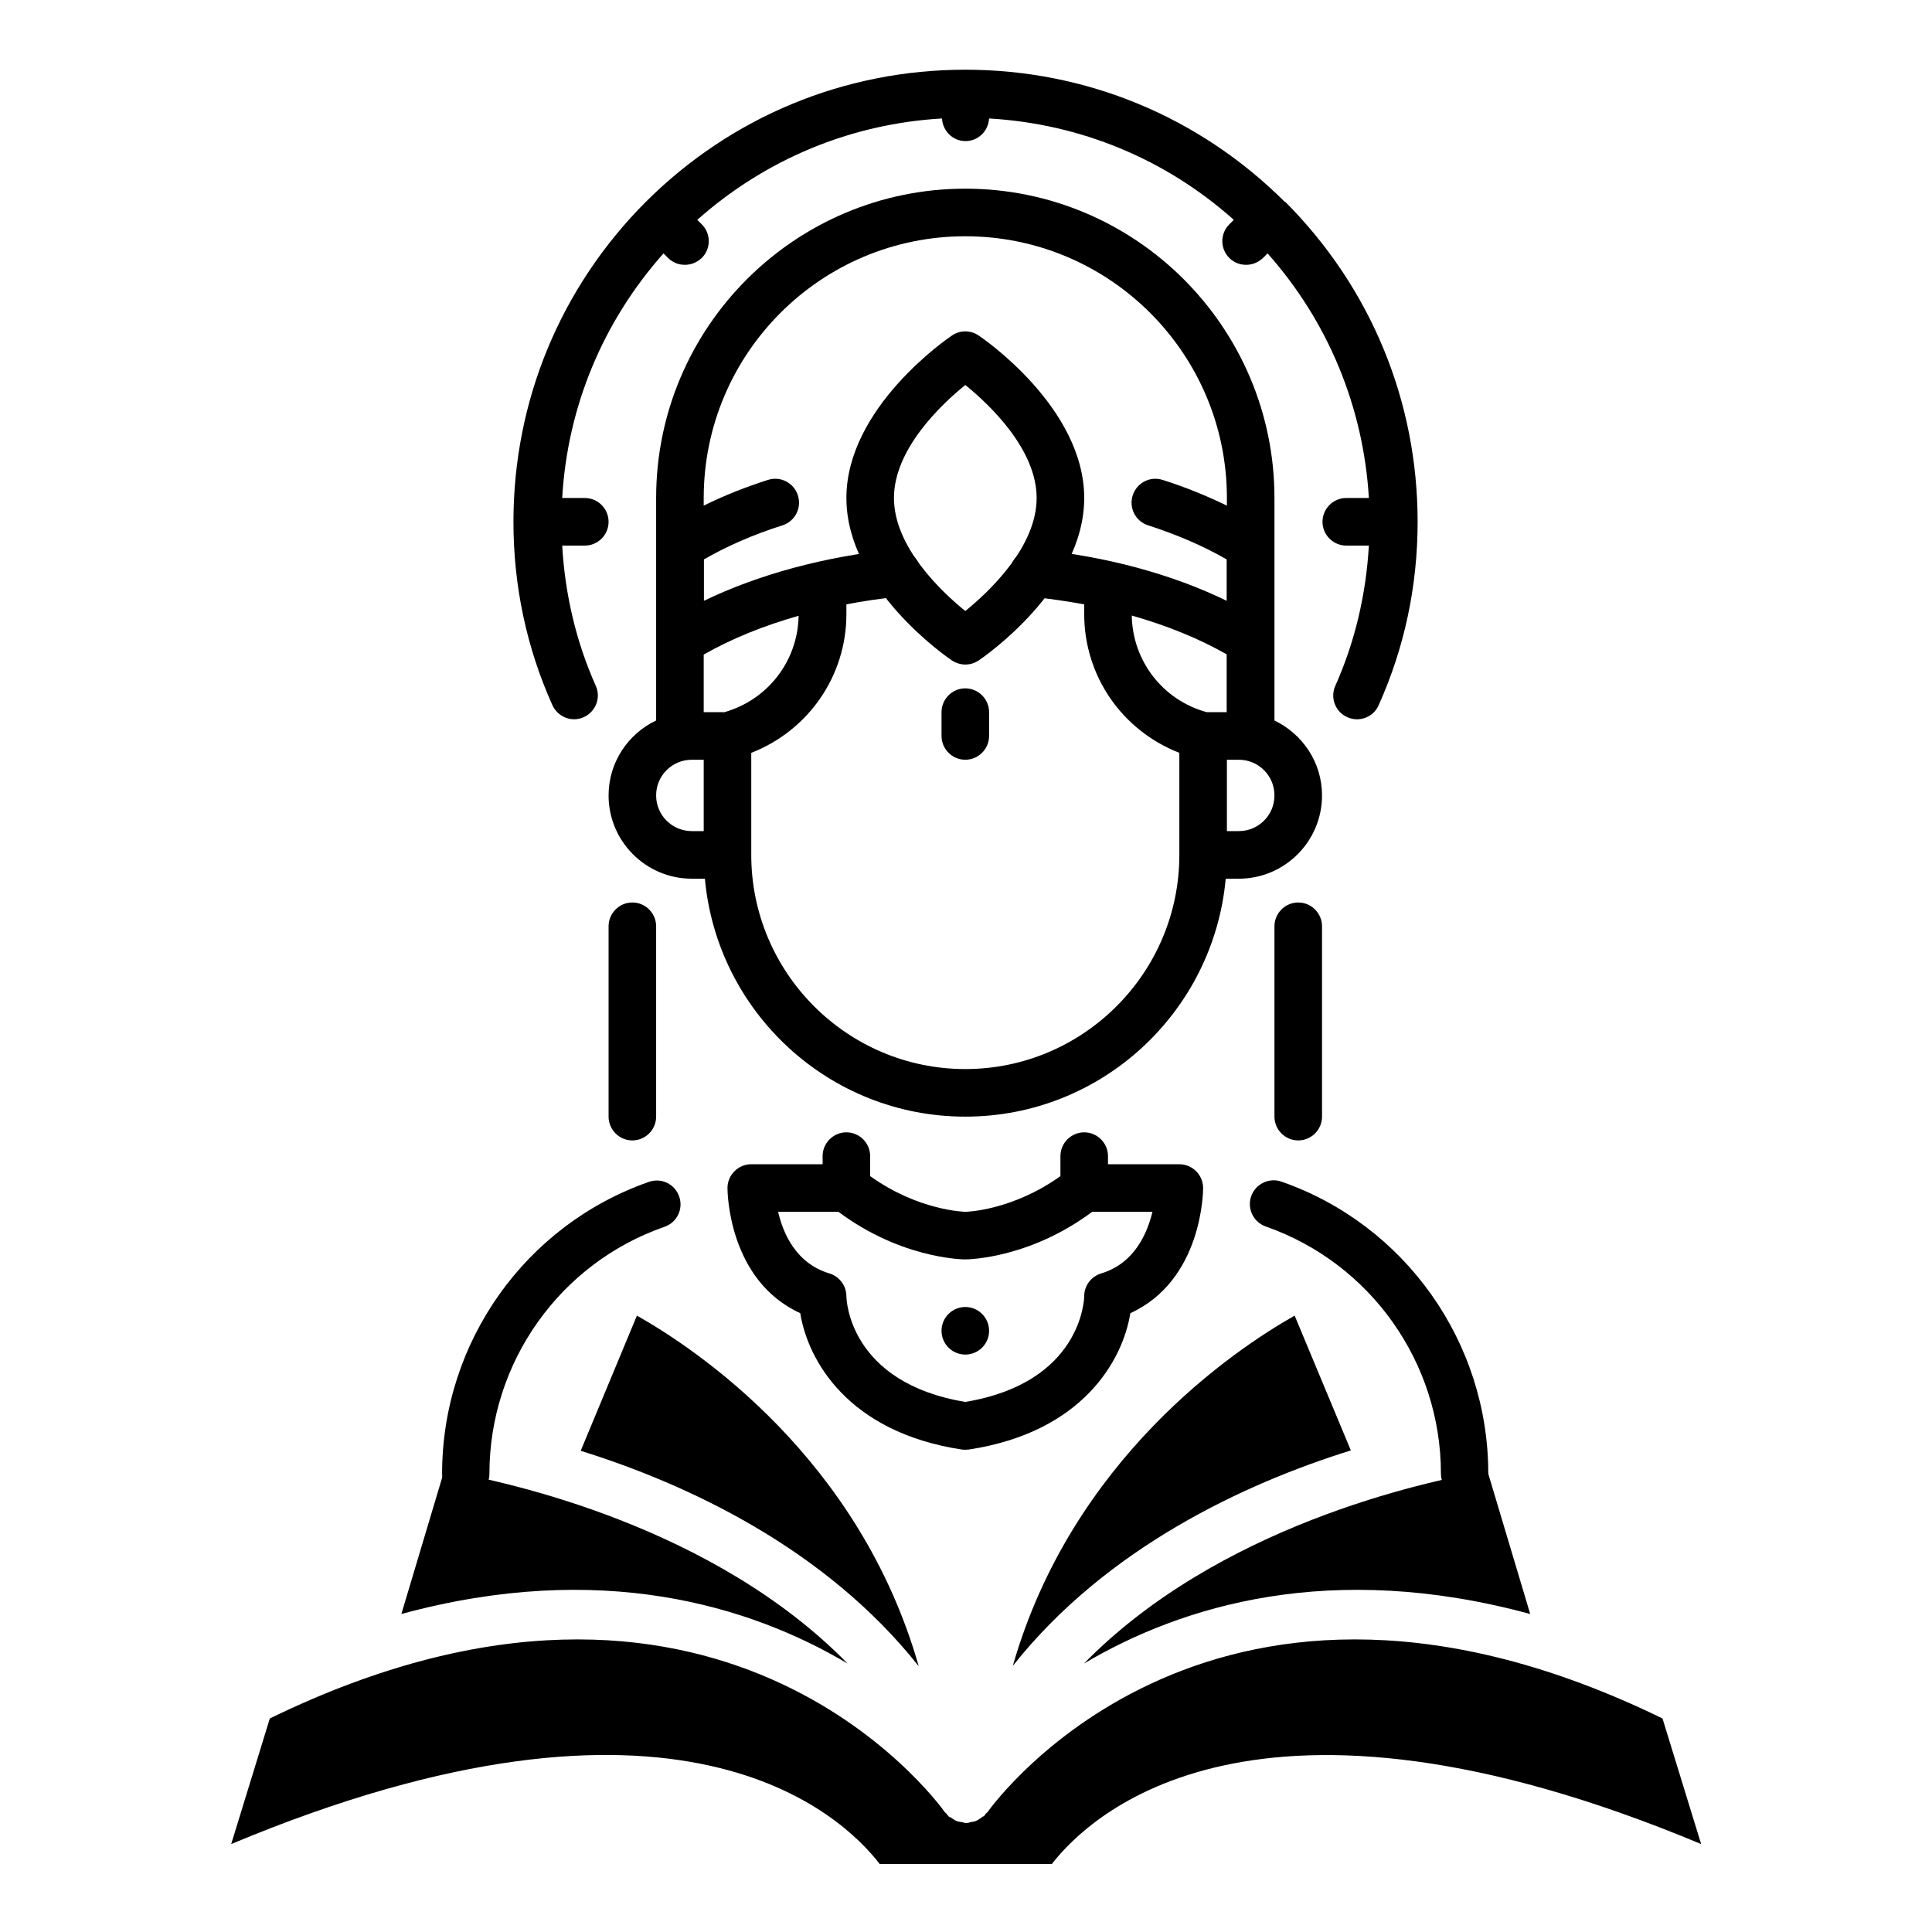<svg xmlns="http://www.w3.org/2000/svg" xmlns:xlink="http://www.w3.org/1999/xlink" width="500" zoomAndPan="magnify" viewBox="0 0 375 375" height="500" preserveAspectRatio="xMidYMid meet" version="1.0"><defs><clipPath id="c64f249fd7"><path d="M 99 13.531 L 276 13.531 L 276 140 L 99 140 Z M 99 13.531 " clip-rule="nonzero"/></clipPath><clipPath id="d84cc59b7b"><path d="M 85.762 229 L 133 229 L 133 290.633 L 85.762 290.633 Z M 85.762 229 " clip-rule="nonzero"/></clipPath><clipPath id="72250bc0c6"><path d="M 242 229 L 288.969 229 L 288.969 290.633 L 242 290.633 Z M 242 229 " clip-rule="nonzero"/></clipPath><clipPath id="19dbfec45d"><path d="M 44.875 255.215 L 330.188 255.215 L 330.188 361.949 L 44.875 361.949 Z M 44.875 255.215 " clip-rule="nonzero"/></clipPath></defs><path fill="#000000" d="M 247.371 139.844 L 247.371 96.66 C 247.371 63.547 220.461 36.621 187.363 36.621 C 154.266 36.621 127.355 63.547 127.355 96.66 L 127.355 139.844 C 121.91 142.43 118.125 147.973 118.125 154.391 C 118.125 163.305 125.371 170.555 134.281 170.555 L 136.82 170.555 C 139.172 196.418 160.914 216.738 187.363 216.738 C 213.812 216.738 235.555 196.418 237.91 170.555 L 240.449 170.555 C 249.359 170.555 256.605 163.305 256.605 154.391 C 256.605 147.973 252.82 142.477 247.371 139.844 Z M 238.141 138.227 L 234.219 138.227 C 225.723 135.918 219.816 128.297 219.676 119.477 C 226.508 121.414 232.738 123.957 238.094 127.004 L 238.094 138.18 Z M 140.512 138.227 L 136.59 138.227 L 136.59 127.051 C 141.941 124 148.176 121.461 155.008 119.523 C 154.867 128.344 148.961 135.918 140.465 138.273 Z M 127.355 154.391 C 127.355 150.559 130.449 147.465 134.281 147.465 L 136.59 147.465 L 136.59 161.316 L 134.281 161.316 C 130.449 161.316 127.355 158.223 127.355 154.391 Z M 187.363 207.504 C 164.469 207.504 145.82 188.844 145.82 165.938 L 145.82 146.125 C 156.852 141.828 164.285 131.254 164.285 119.199 L 164.285 117.305 C 167.609 116.66 171.023 116.152 174.531 115.828 C 177.07 115.598 178.918 113.332 178.688 110.793 C 178.457 108.254 176.195 106.453 173.656 106.637 C 159.992 108.023 147.16 111.531 136.633 116.613 L 136.633 108.578 C 141.066 106.035 146.145 103.773 151.867 101.973 C 154.312 101.188 155.652 98.602 154.867 96.152 C 154.082 93.707 151.496 92.367 149.051 93.152 C 144.574 94.582 140.418 96.246 136.59 98.141 L 136.59 96.66 C 136.59 68.629 159.344 45.859 187.363 45.859 C 215.383 45.859 238.141 68.629 238.141 96.66 L 238.141 98.141 C 234.309 96.293 230.199 94.582 225.676 93.152 C 223.23 92.367 220.645 93.707 219.859 96.152 C 219.078 98.602 220.414 101.188 222.863 101.973 C 228.586 103.82 233.664 106.035 238.094 108.578 L 238.094 116.613 C 227.57 111.484 214.738 107.977 201.074 106.637 C 198.535 106.406 196.273 108.254 196.043 110.793 C 195.812 113.332 197.656 115.598 200.195 115.828 C 203.703 116.195 207.121 116.703 210.445 117.305 L 210.445 119.199 C 210.445 131.297 217.875 141.828 228.91 146.125 L 228.91 165.938 C 228.91 188.844 210.262 207.504 187.363 207.504 Z M 240.449 161.316 L 238.141 161.316 L 238.141 147.465 L 240.449 147.465 C 244.281 147.465 247.371 150.559 247.371 154.391 C 247.371 158.223 244.281 161.316 240.449 161.316 Z M 240.449 161.316 " fill-opacity="1" fill-rule="nonzero"/><path fill="#000000" d="M 187.363 128.988 C 186.488 128.988 185.562 128.711 184.781 128.203 C 183.949 127.648 164.285 114.211 164.285 96.66 C 164.285 79.109 183.949 65.672 184.781 65.117 C 186.348 64.055 188.379 64.055 189.949 65.117 C 190.781 65.672 210.445 79.109 210.445 96.66 C 210.445 114.211 190.781 127.648 189.949 128.203 C 189.164 128.711 188.289 128.988 187.363 128.988 Z M 187.363 74.723 C 182.75 78.465 173.516 87.148 173.516 96.66 C 173.516 106.176 182.75 114.855 187.363 118.598 C 191.98 114.855 201.211 106.176 201.211 96.66 C 201.211 87.148 191.98 78.465 187.363 74.723 Z M 187.363 74.723 " fill-opacity="1" fill-rule="nonzero"/><g clip-path="url(#c64f249fd7)"><path fill="#000000" d="M 249.402 39.207 C 232.785 22.629 210.77 13.531 187.363 13.531 C 163.961 13.531 141.941 22.629 125.324 39.207 C 108.754 55.836 99.66 77.863 99.66 101.281 C 99.66 113.703 102.199 125.711 107.23 136.887 C 108.293 139.195 111.016 140.258 113.324 139.195 C 115.633 138.133 116.691 135.41 115.633 133.102 C 111.801 124.508 109.676 115.367 109.121 105.898 L 113.508 105.898 C 116.047 105.898 118.125 103.82 118.125 101.281 C 118.125 98.738 116.047 96.66 113.508 96.66 L 109.121 96.66 C 110.137 78.973 117.016 62.438 128.785 49.184 L 129.664 50.062 C 130.586 50.984 131.742 51.402 132.941 51.402 C 134.141 51.402 135.297 50.938 136.219 50.062 C 138.02 48.262 138.02 45.352 136.219 43.551 L 135.34 42.672 C 148.59 30.895 165.16 24.016 182.84 22.996 C 182.98 25.445 184.965 27.387 187.41 27.387 C 189.855 27.387 191.844 25.445 191.98 22.996 C 209.66 24.016 226.23 30.848 239.48 42.672 L 238.602 43.551 C 236.801 45.352 236.801 48.262 238.602 50.062 C 239.527 50.984 240.68 51.402 241.879 51.402 C 243.078 51.402 244.234 50.938 245.156 50.062 L 246.035 49.184 C 257.805 62.438 264.637 79.02 265.699 96.66 L 261.312 96.66 C 258.773 96.66 256.695 98.738 256.695 101.281 C 256.695 103.82 258.773 105.898 261.312 105.898 L 265.699 105.898 C 265.145 115.367 263.02 124.508 259.191 133.102 C 258.129 135.41 259.191 138.18 261.496 139.195 C 262.098 139.473 262.742 139.613 263.391 139.613 C 265.145 139.613 266.852 138.598 267.59 136.887 C 272.621 125.711 275.16 113.703 275.16 101.281 C 275.16 77.863 266.066 55.836 249.496 39.207 Z M 249.402 39.207 " fill-opacity="1" fill-rule="nonzero"/></g><path fill="#000000" d="M 187.363 244.449 C 186.809 244.449 174.07 244.309 161.422 234.195 C 160.316 233.32 159.668 231.98 159.668 230.594 L 159.668 224.406 C 159.668 221.863 161.746 219.785 164.285 219.785 C 166.824 219.785 168.898 221.863 168.898 224.406 L 168.898 228.285 C 178.316 235.027 187.273 235.211 187.41 235.211 C 187.457 235.211 196.41 235.027 205.828 228.285 L 205.828 224.406 C 205.828 221.863 207.906 219.785 210.445 219.785 C 212.984 219.785 215.059 221.863 215.059 224.406 L 215.059 230.594 C 215.059 231.98 214.414 233.32 213.305 234.195 C 200.66 244.309 187.871 244.449 187.363 244.449 Z M 187.363 244.449 " fill-opacity="1" fill-rule="nonzero"/><path fill="#000000" d="M 187.363 281.395 C 187.133 281.395 186.902 281.395 186.672 281.352 C 164.562 277.98 156.805 264.031 155.328 254.887 C 141.391 248.512 141.203 231.379 141.203 230.594 C 141.203 228.055 143.281 225.977 145.82 225.977 L 164.285 225.977 C 166.824 225.977 168.898 228.055 168.898 230.594 C 168.898 233.133 166.824 235.211 164.285 235.211 L 151.035 235.211 C 152.004 239.414 154.5 245.234 161.008 247.176 C 162.945 247.773 164.285 249.574 164.285 251.609 C 164.285 252.254 164.84 268.371 187.363 272.113 C 209.891 268.371 210.445 252.254 210.445 251.562 C 210.445 249.574 211.781 247.773 213.723 247.176 C 220.184 245.234 222.676 239.414 223.691 235.211 L 210.445 235.211 C 207.906 235.211 205.828 233.133 205.828 230.594 C 205.828 228.055 207.906 225.977 210.445 225.977 L 228.91 225.977 C 231.449 225.977 233.523 228.055 233.523 230.594 C 233.523 231.379 233.34 248.512 219.398 254.887 C 217.922 264.031 210.168 277.977 188.059 281.352 C 187.824 281.352 187.594 281.395 187.363 281.395 Z M 187.363 281.395 " fill-opacity="1" fill-rule="nonzero"/><g clip-path="url(#d84cc59b7b)"><path fill="#000000" d="M 90.43 290.633 C 87.891 290.633 85.812 288.555 85.812 286.016 C 85.812 260.52 101.969 237.754 125.973 229.395 C 128.371 228.562 131.004 229.809 131.832 232.258 C 132.664 234.656 131.418 237.289 128.973 238.121 C 108.66 245.188 94.996 264.445 94.996 286.062 C 94.996 288.602 92.922 290.68 90.383 290.68 Z M 90.43 290.633 " fill-opacity="1" fill-rule="nonzero"/></g><g clip-path="url(#72250bc0c6)"><path fill="#000000" d="M 284.301 290.633 C 281.762 290.633 279.684 288.555 279.684 286.016 C 279.684 264.445 266.02 245.188 245.711 238.074 C 243.312 237.246 242.02 234.613 242.848 232.211 C 243.68 229.809 246.312 228.516 248.711 229.348 C 272.715 237.707 288.871 260.477 288.871 285.969 C 288.871 288.508 286.793 290.586 284.254 290.586 Z M 284.301 290.633 " fill-opacity="1" fill-rule="nonzero"/></g><path fill="#000000" d="M 191.98 258.305 C 191.98 258.609 191.949 258.906 191.891 259.207 C 191.832 259.504 191.746 259.793 191.629 260.07 C 191.512 260.352 191.371 260.617 191.203 260.871 C 191.035 261.121 190.844 261.355 190.629 261.57 C 190.414 261.785 190.18 261.977 189.93 262.145 C 189.676 262.312 189.41 262.453 189.129 262.57 C 188.852 262.688 188.562 262.773 188.266 262.832 C 187.969 262.895 187.668 262.922 187.363 262.922 C 187.062 262.922 186.762 262.895 186.465 262.832 C 186.168 262.773 185.879 262.688 185.598 262.57 C 185.316 262.453 185.051 262.312 184.801 262.145 C 184.547 261.977 184.316 261.785 184.102 261.57 C 183.887 261.355 183.695 261.121 183.527 260.871 C 183.359 260.617 183.215 260.352 183.102 260.07 C 182.984 259.793 182.895 259.504 182.836 259.207 C 182.777 258.906 182.75 258.609 182.75 258.305 C 182.75 258 182.777 257.699 182.836 257.402 C 182.895 257.105 182.984 256.816 183.102 256.535 C 183.215 256.258 183.359 255.992 183.527 255.738 C 183.695 255.484 183.887 255.254 184.102 255.039 C 184.316 254.824 184.547 254.633 184.801 254.465 C 185.051 254.297 185.316 254.152 185.598 254.039 C 185.879 253.922 186.168 253.832 186.465 253.773 C 186.762 253.715 187.062 253.688 187.363 253.688 C 187.668 253.688 187.969 253.715 188.266 253.773 C 188.562 253.832 188.852 253.922 189.129 254.039 C 189.41 254.152 189.676 254.297 189.93 254.465 C 190.18 254.633 190.414 254.824 190.629 255.039 C 190.844 255.254 191.035 255.484 191.203 255.738 C 191.371 255.992 191.512 256.258 191.629 256.535 C 191.746 256.816 191.832 257.105 191.891 257.402 C 191.949 257.699 191.98 258 191.98 258.305 Z M 191.98 258.305 " fill-opacity="1" fill-rule="nonzero"/><path fill="#000000" d="M 251.988 221.355 C 249.449 221.355 247.371 219.277 247.371 216.738 L 247.371 179.793 C 247.371 177.25 249.449 175.172 251.988 175.172 C 254.527 175.172 256.605 177.25 256.605 179.793 L 256.605 216.738 C 256.605 219.277 254.527 221.355 251.988 221.355 Z M 251.988 221.355 " fill-opacity="1" fill-rule="nonzero"/><path fill="#000000" d="M 122.738 221.355 C 120.203 221.355 118.125 219.277 118.125 216.738 L 118.125 179.793 C 118.125 177.25 120.203 175.172 122.738 175.172 C 125.277 175.172 127.355 177.25 127.355 179.793 L 127.355 216.738 C 127.355 219.277 125.277 221.355 122.738 221.355 Z M 122.738 221.355 " fill-opacity="1" fill-rule="nonzero"/><path fill="#000000" d="M 187.363 147.465 C 184.824 147.465 182.75 145.387 182.75 142.844 L 182.75 138.227 C 182.75 135.688 184.824 133.609 187.363 133.609 C 189.902 133.609 191.98 135.688 191.98 138.227 L 191.98 142.844 C 191.98 145.387 189.902 147.465 187.363 147.465 Z M 187.363 147.465 " fill-opacity="1" fill-rule="nonzero"/><g clip-path="url(#19dbfec45d)"><path fill="#000000" d="M 297.012 313.277 C 258.34 302.77 229.395 311.641 210.395 322.895 C 236.371 296.359 276.004 287.637 288.699 285.473 Z M 251.289 255.359 L 262.199 281.523 C 241.641 287.934 214.773 300.383 196.586 323.344 C 208.09 283.164 239.562 261.992 251.289 255.359 Z M 123.625 255.359 C 135.352 261.992 166.824 283.09 178.328 323.418 C 160.145 300.457 133.273 288.008 112.715 281.598 Z M 86.219 285.473 C 98.91 287.637 138.543 296.359 164.523 322.895 C 145.523 311.641 116.574 302.77 77.906 313.277 Z M 204.156 361.805 L 170.758 361.805 C 163.41 352.266 131.641 321.629 44.875 357.93 L 52.371 333.555 C 138.914 291.363 181.668 349.281 183.449 351.816 C 183.523 351.891 183.598 351.891 183.672 351.965 C 183.746 352.113 183.82 352.266 183.969 352.34 C 184.043 352.414 184.043 352.414 184.043 352.488 C 184.191 352.637 184.34 352.711 184.562 352.785 C 184.711 352.859 184.859 353.008 185.008 353.086 C 185.156 353.16 185.305 353.309 185.527 353.383 C 185.602 353.383 185.676 353.457 185.676 353.457 C 185.973 353.605 186.344 353.605 186.715 353.68 C 186.938 353.68 187.086 353.828 187.309 353.828 C 187.383 353.828 187.457 353.828 187.531 353.828 C 187.605 353.828 187.68 353.828 187.754 353.828 C 187.977 353.828 188.125 353.754 188.348 353.68 C 188.719 353.605 189.016 353.605 189.387 353.457 C 189.461 353.457 189.535 353.383 189.535 353.383 C 189.758 353.309 189.906 353.16 190.055 353.086 C 190.203 353.008 190.352 352.934 190.5 352.785 C 190.648 352.637 190.871 352.562 191.02 352.488 C 191.094 352.414 191.094 352.414 191.094 352.34 C 191.242 352.191 191.316 352.113 191.391 351.965 C 191.465 351.891 191.539 351.891 191.613 351.816 C 193.395 349.281 236.148 291.363 322.691 333.555 L 330.188 357.93 C 243.348 321.629 211.508 352.34 204.156 361.805 Z M 204.156 361.805 " fill-opacity="1" fill-rule="nonzero"/></g></svg>